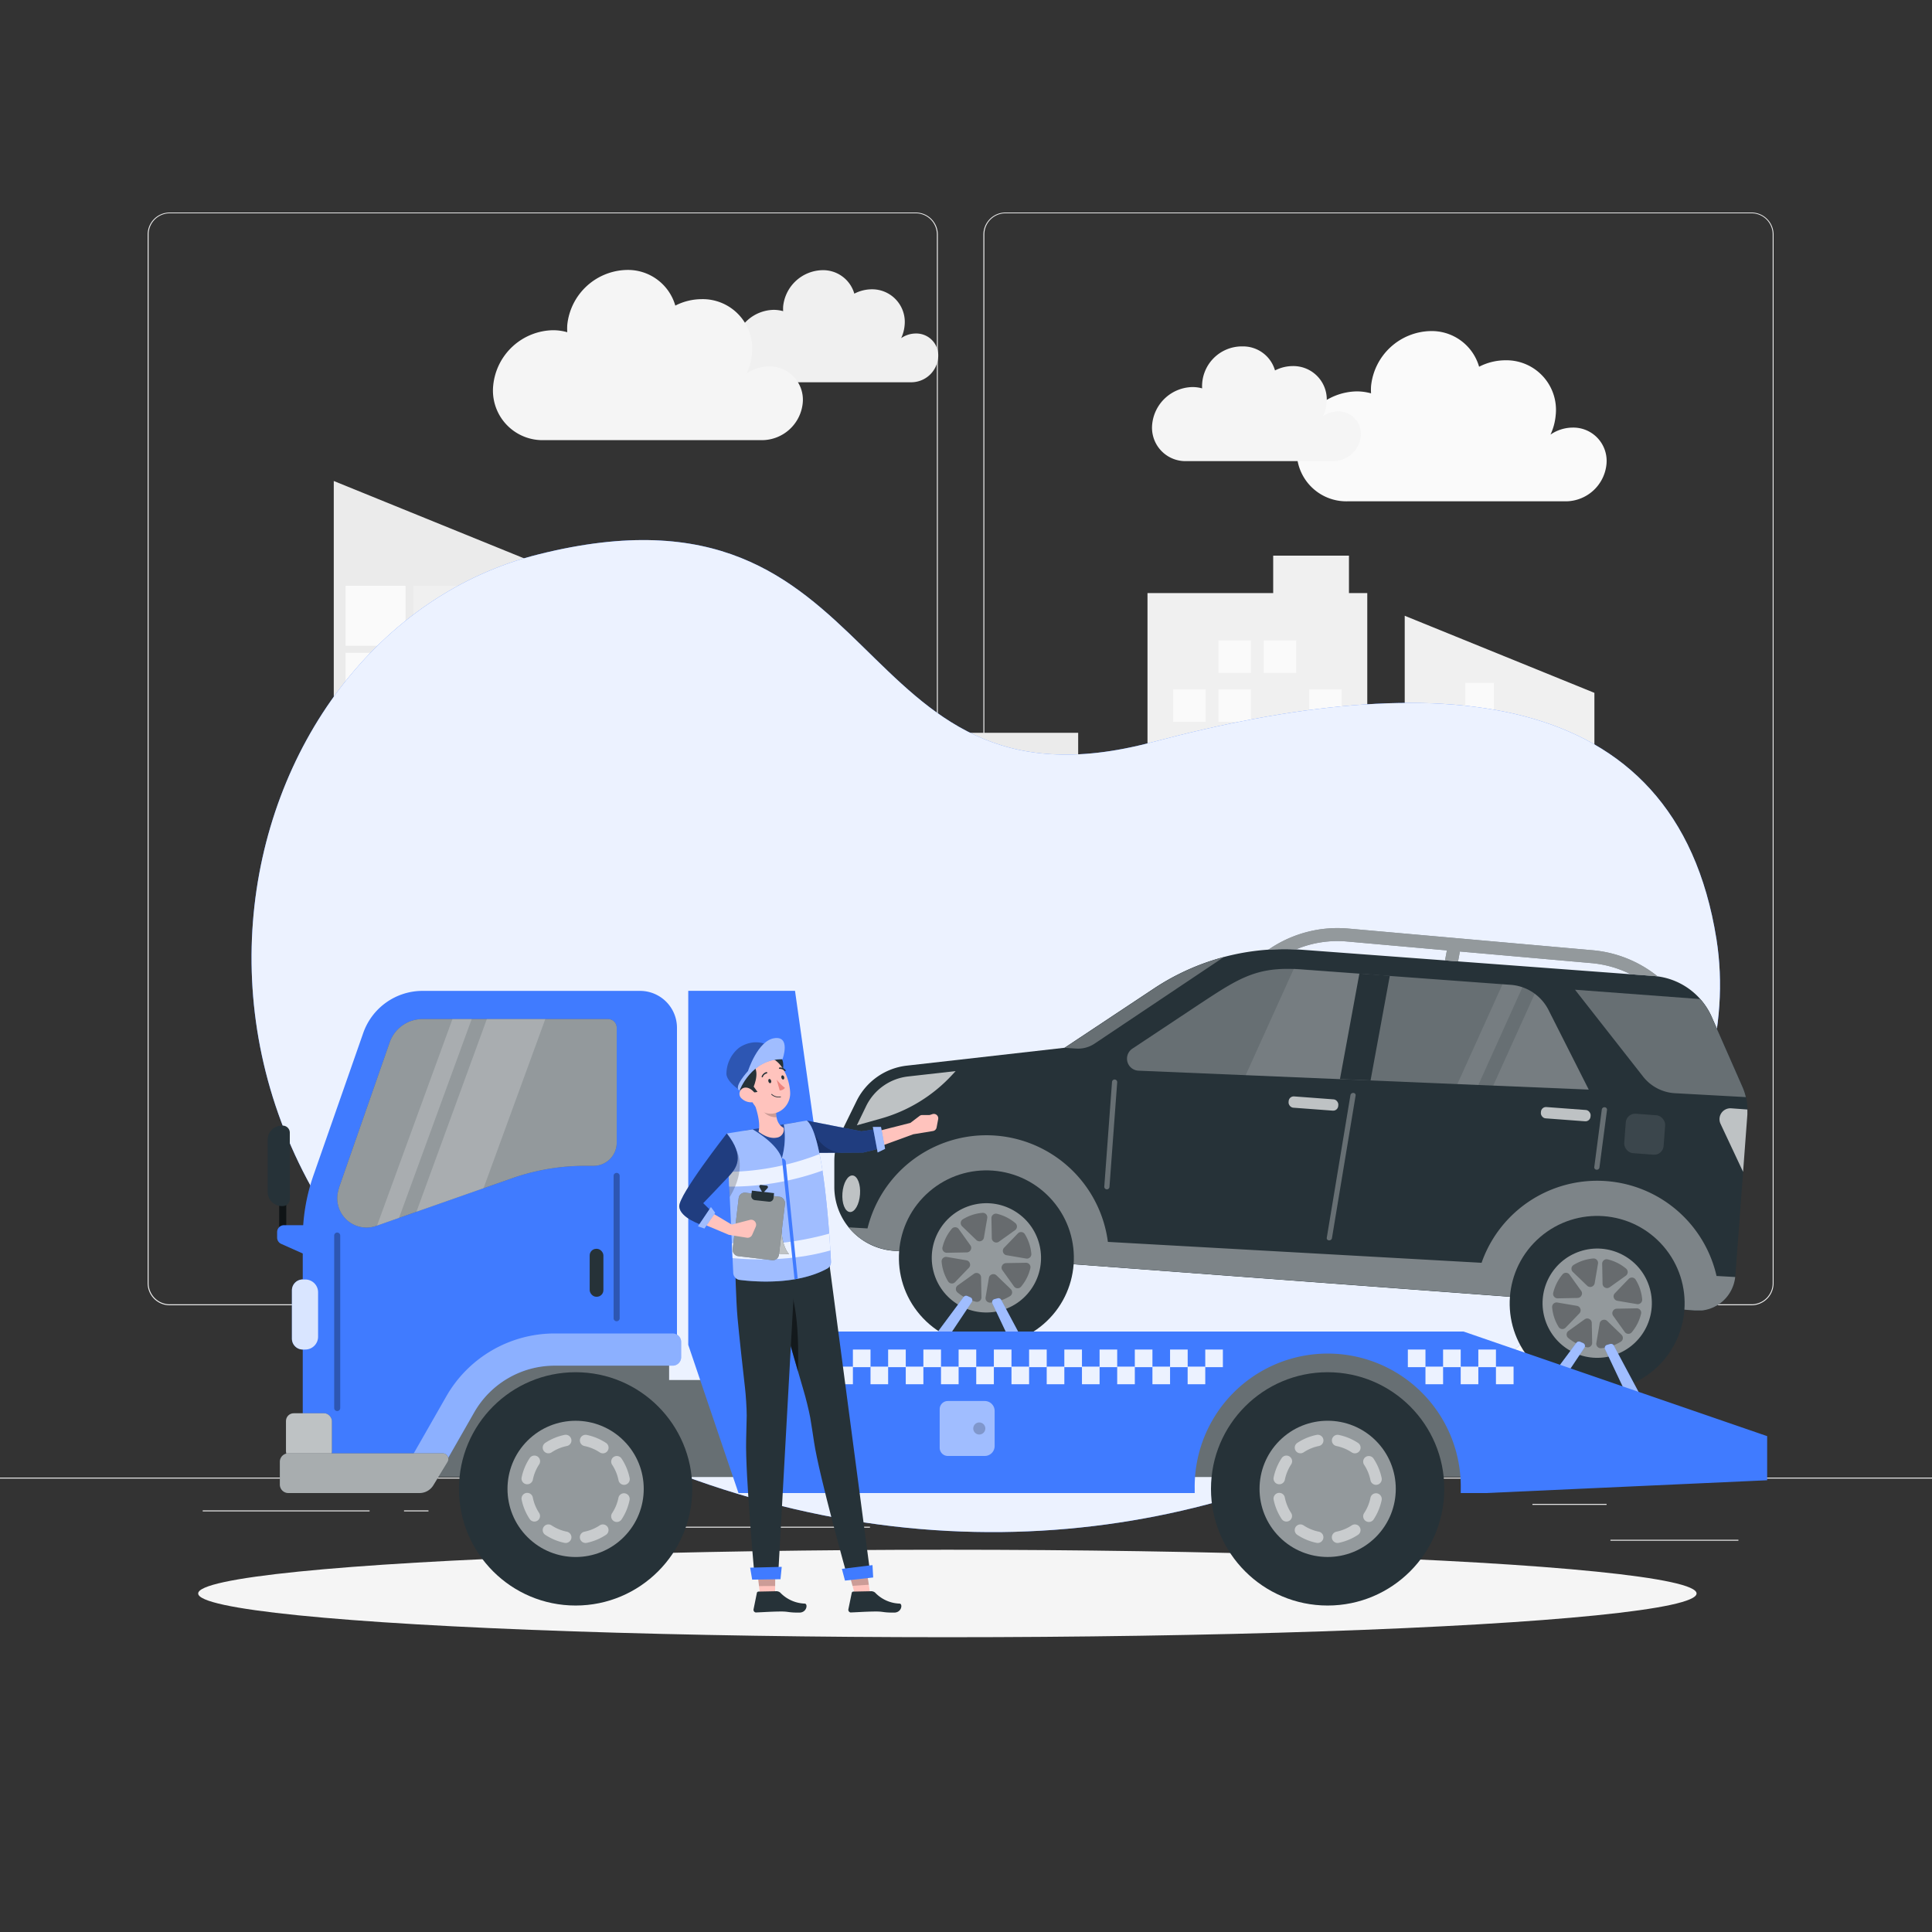 <svg xmlns="http://www.w3.org/2000/svg" viewBox="0 0 500 500"><rect x="0" y="0" width="500" height="500" fill="#333333" stroke="none"/><g id="background-complete"><rect x="416.78" y="398.49" width="33.12" height="0.25" style="fill:#ebebeb"></rect><rect x="322.53" y="401.21" width="8.69" height="0.25" style="fill:#ebebeb"></rect><rect x="396.59" y="389.21" width="19.19" height="0.25" style="fill:#ebebeb"></rect><rect x="52.46" y="390.89" width="43.19" height="0.25" style="fill:#ebebeb"></rect><rect x="104.56" y="390.89" width="6.33" height="0.25" style="fill:#ebebeb"></rect><rect x="131.47" y="395.11" width="93.68" height="0.25" style="fill:#ebebeb"></rect><path d="M237,337.8H43.92a5.71,5.71,0,0,1-5.71-5.71V60.66A5.71,5.71,0,0,1,43.92,55H237a5.71,5.71,0,0,1,5.71,5.71V332.09A5.71,5.71,0,0,1,237,337.8ZM43.92,55.2a5.47,5.47,0,0,0-5.46,5.46V332.09a5.47,5.47,0,0,0,5.46,5.46H237a5.47,5.47,0,0,0,5.46-5.46V60.66A5.47,5.47,0,0,0,237,55.2Z" style="fill:#ebebeb"></path><path d="M453.31,337.8H260.21a5.72,5.72,0,0,1-5.71-5.71V60.66A5.72,5.72,0,0,1,260.21,55h193.1A5.71,5.71,0,0,1,459,60.66V332.09A5.71,5.71,0,0,1,453.31,337.8ZM260.21,55.2a5.47,5.47,0,0,0-5.46,5.46V332.09a5.47,5.47,0,0,0,5.46,5.46h193.1a5.47,5.47,0,0,0,5.46-5.46V60.66a5.47,5.47,0,0,0-5.46-5.46Z" style="fill:#ebebeb"></path><rect y="382.4" width="500" height="0.25" style="fill:#ebebeb"></rect><rect x="169.12" y="189.65" width="47.87" height="192.12" style="fill:#f0f0f0"></rect><rect x="168.36" y="199.96" width="50.18" height="7.07" style="fill:#f5f5f5"></rect><rect x="168.36" y="215.24" width="50.18" height="7.07" style="fill:#f5f5f5"></rect><rect x="168.36" y="230.51" width="50.18" height="7.07" style="fill:#f5f5f5"></rect><rect x="168.36" y="245.78" width="50.18" height="7.07" style="fill:#f5f5f5"></rect><rect x="168.36" y="261.06" width="50.18" height="7.07" style="fill:#f5f5f5"></rect><rect x="168.36" y="276.33" width="50.18" height="7.07" style="fill:#f5f5f5"></rect><rect x="168.36" y="291.61" width="50.18" height="7.07" style="fill:#f5f5f5"></rect><rect x="168.36" y="306.88" width="50.18" height="7.07" style="fill:#f5f5f5"></rect><rect x="168.36" y="322.15" width="50.18" height="7.07" style="fill:#f5f5f5"></rect><rect x="168.36" y="337.43" width="50.18" height="7.07" style="fill:#f5f5f5"></rect><rect x="168.36" y="352.7" width="50.18" height="7.07" style="fill:#f5f5f5"></rect><rect x="168.36" y="367.98" width="50.18" height="7.07" style="fill:#f5f5f5"></rect><polygon points="143.16 381.77 86.38 381.77 86.38 124.48 143.16 147.56 143.16 381.77" style="fill:#ebebeb"></polygon><rect x="89.44" y="151.6" width="15.52" height="15.52" style="fill:#fafafa"></rect><rect x="107.01" y="151.6" width="15.52" height="15.52" style="fill:#f0f0f0"></rect><rect x="124.58" y="151.6" width="15.52" height="15.52" style="fill:#fafafa"></rect><rect x="89.44" y="168.94" width="15.52" height="15.52" style="fill:#fafafa"></rect><rect x="107.01" y="168.94" width="15.52" height="15.52" style="fill:#fafafa"></rect><rect x="124.58" y="168.94" width="15.52" height="15.52" style="fill:#fafafa"></rect><rect x="89.44" y="186.27" width="15.52" height="15.52" style="fill:#fafafa"></rect><rect x="107.01" y="186.27" width="15.52" height="15.52" style="fill:#f0f0f0"></rect><rect x="124.58" y="186.27" width="15.52" height="15.52" style="fill:#fafafa"></rect><rect x="89.44" y="203.6" width="15.52" height="15.52" style="fill:#f0f0f0"></rect><rect x="107.01" y="203.6" width="15.52" height="15.52" style="fill:#fafafa"></rect><rect x="124.58" y="203.6" width="15.52" height="15.52" style="fill:#fafafa"></rect><rect x="89.44" y="220.94" width="15.52" height="15.52" style="fill:#fafafa"></rect><rect x="107.01" y="220.94" width="15.52" height="15.52" style="fill:#fafafa"></rect><rect x="124.58" y="220.94" width="15.52" height="15.52" style="fill:#f0f0f0"></rect><rect x="89.44" y="238.27" width="15.52" height="15.52" style="fill:#fafafa"></rect><rect x="107.01" y="238.27" width="15.52" height="15.52" style="fill:#f0f0f0"></rect><rect x="124.58" y="238.27" width="15.52" height="15.52" style="fill:#fafafa"></rect><rect x="89.44" y="255.6" width="15.52" height="15.52" style="fill:#f0f0f0"></rect><rect x="107.01" y="255.6" width="15.52" height="15.52" style="fill:#f0f0f0"></rect><rect x="124.58" y="255.6" width="15.52" height="15.52" style="fill:#fafafa"></rect><rect x="89.44" y="272.94" width="15.52" height="15.52" style="fill:#fafafa"></rect><rect x="107.01" y="272.94" width="15.52" height="15.52" style="fill:#f0f0f0"></rect><rect x="124.58" y="272.94" width="15.52" height="15.52" style="fill:#fafafa"></rect><rect x="89.44" y="290.27" width="15.52" height="15.52" style="fill:#fafafa"></rect><rect x="107.01" y="290.27" width="15.52" height="15.52" style="fill:#fafafa"></rect><rect x="124.58" y="290.27" width="15.52" height="15.52" style="fill:#fafafa"></rect><rect x="89.44" y="307.6" width="15.52" height="15.52" style="fill:#f0f0f0"></rect><rect x="107.01" y="307.6" width="15.52" height="15.52" style="fill:#fafafa"></rect><rect x="124.58" y="307.6" width="15.52" height="15.52" style="fill:#f0f0f0"></rect><rect x="89.44" y="324.94" width="15.52" height="15.52" style="fill:#fafafa"></rect><rect x="107.01" y="324.94" width="15.52" height="15.52" style="fill:#f0f0f0"></rect><rect x="124.58" y="324.94" width="15.52" height="15.52" style="fill:#fafafa"></rect><rect x="89.44" y="342.27" width="15.52" height="15.52" style="fill:#f0f0f0"></rect><rect x="107.01" y="342.27" width="15.52" height="15.52" style="fill:#fafafa"></rect><rect x="124.58" y="342.27" width="15.52" height="15.52" style="fill:#fafafa"></rect><polygon points="412.63 381.77 363.54 381.77 363.54 159.36 412.63 179.31 412.63 381.77" style="fill:#f0f0f0"></polygon><rect x="379.22" y="176.72" width="7.4" height="7.4" style="fill:#fafafa"></rect><rect x="368.88" y="187.88" width="7.4" height="7.4" style="fill:#fafafa"></rect><rect x="368.88" y="199.04" width="7.4" height="7.4" style="fill:#fafafa"></rect><rect x="379.22" y="199.04" width="7.4" height="7.4" style="fill:#fafafa"></rect><rect x="389.55" y="199.04" width="7.4" height="7.4" style="fill:#fafafa"></rect><rect x="368.88" y="221.35" width="7.4" height="7.4" style="fill:#fafafa"></rect><rect x="389.55" y="221.35" width="7.4" height="7.4" style="fill:#fafafa"></rect><rect x="379.22" y="232.51" width="7.4" height="7.4" style="fill:#fafafa"></rect><rect x="368.88" y="243.67" width="7.4" height="7.4" style="fill:#fafafa"></rect><rect x="389.55" y="243.67" width="7.4" height="7.4" style="fill:#fafafa"></rect><rect x="399.89" y="243.67" width="7.4" height="7.4" style="fill:#fafafa"></rect><rect x="379.22" y="254.83" width="7.4" height="7.4" style="fill:#fafafa"></rect><rect x="368.88" y="265.99" width="7.4" height="7.4" style="fill:#fafafa"></rect><rect x="379.22" y="265.99" width="7.4" height="7.4" style="fill:#fafafa"></rect><rect x="399.89" y="265.99" width="7.4" height="7.4" style="fill:#fafafa"></rect><rect x="368.88" y="276.93" width="7.4" height="7.4" transform="translate(4.06 -5.31) rotate(0.82)" style="fill:#fafafa"></rect><rect x="389.55" y="277.23" width="7.4" height="7.4" transform="translate(4.06 -5.6) rotate(0.82)" style="fill:#fafafa"></rect><rect x="399.88" y="277.38" width="7.4" height="7.4" transform="translate(4.07 -5.76) rotate(0.82)" style="fill:#fafafa"></rect><rect x="379.22" y="288.31" width="7.4" height="7.4" style="fill:#fafafa"></rect><rect x="399.89" y="298.46" width="7.4" height="7.4" transform="translate(807.17 604.31) rotate(180)" style="fill:#fafafa"></rect><rect x="379.22" y="298.46" width="7.4" height="7.4" transform="translate(765.83 604.31) rotate(180)" style="fill:#fafafa"></rect><rect x="368.88" y="298.46" width="7.4" height="7.4" transform="translate(745.16 604.31) rotate(180)" style="fill:#fafafa"></rect><rect x="389.55" y="309.62" width="7.4" height="7.4" transform="translate(786.5 626.63) rotate(180)" style="fill:#fafafa"></rect><rect x="399.89" y="320.78" width="7.4" height="7.4" transform="translate(807.17 648.95) rotate(180)" style="fill:#fafafa"></rect><rect x="389.55" y="320.78" width="7.4" height="7.4" transform="translate(786.5 648.95) rotate(180)" style="fill:#fafafa"></rect><rect x="368.88" y="320.78" width="7.4" height="7.4" transform="translate(745.16 648.95) rotate(180)" style="fill:#fafafa"></rect><rect x="399.88" y="331.71" width="7.4" height="7.4" transform="translate(811.93 665) rotate(179.18)" style="fill:#fafafa"></rect><rect x="379.22" y="332.01" width="7.4" height="7.4" transform="translate(770.61 665.89) rotate(179.18)" style="fill:#fafafa"></rect><rect x="368.88" y="332.16" width="7.4" height="7.4" transform="translate(749.94 666.34) rotate(179.18)" style="fill:#fafafa"></rect><rect x="389.55" y="343.09" width="7.4" height="7.4" transform="translate(786.5 693.59) rotate(180)" style="fill:#fafafa"></rect><polygon points="349.11 153.49 349.11 143.8 329.5 143.8 329.5 153.49 296.97 153.49 296.97 381.77 353.85 381.77 353.85 153.49 349.11 153.49" style="fill:#f0f0f0"></polygon><rect x="315.34" y="165.75" width="8.4" height="8.4" style="fill:#fafafa"></rect><rect x="327.07" y="165.75" width="8.4" height="8.4" style="fill:#fafafa"></rect><rect x="303.61" y="178.42" width="8.4" height="8.4" style="fill:#fafafa"></rect><rect x="315.34" y="178.42" width="8.4" height="8.4" style="fill:#fafafa"></rect><rect x="338.81" y="178.42" width="8.4" height="8.4" style="fill:#fafafa"></rect><rect x="303.61" y="191.09" width="8.4" height="8.4" style="fill:#fafafa"></rect><rect x="327.07" y="191.09" width="8.4" height="8.4" style="fill:#fafafa"></rect><rect x="338.81" y="191.09" width="8.4" height="8.4" style="fill:#fafafa"></rect><rect x="303.61" y="216.43" width="8.4" height="8.4" style="fill:#fafafa"></rect><rect x="327.07" y="216.43" width="8.4" height="8.4" style="fill:#fafafa"></rect><rect x="303.61" y="229.1" width="8.4" height="8.4" style="fill:#fafafa"></rect><rect x="315.34" y="229.1" width="8.4" height="8.4" style="fill:#fafafa"></rect><rect x="338.81" y="229.1" width="8.4" height="8.4" style="fill:#fafafa"></rect><rect x="303.61" y="292.36" width="8.4" height="8.4" style="fill:#fafafa"></rect><rect x="315.34" y="292.36" width="8.4" height="8.4" style="fill:#fafafa"></rect><rect x="338.81" y="292.36" width="8.4" height="8.4" style="fill:#fafafa"></rect><rect x="303.61" y="305.02" width="8.4" height="8.4" style="fill:#fafafa"></rect><rect x="327.07" y="305.02" width="8.4" height="8.4" style="fill:#fafafa"></rect><rect x="338.81" y="305.02" width="8.4" height="8.4" style="fill:#fafafa"></rect><rect x="303.61" y="330.36" width="8.4" height="8.4" style="fill:#fafafa"></rect><rect x="327.07" y="330.36" width="8.4" height="8.4" style="fill:#fafafa"></rect><rect x="303.61" y="343.03" width="8.4" height="8.4" style="fill:#fafafa"></rect><rect x="315.34" y="343.03" width="8.4" height="8.4" style="fill:#fafafa"></rect><rect x="338.81" y="343.03" width="8.4" height="8.4" style="fill:#fafafa"></rect><rect x="338.81" y="241.76" width="8.4" height="8.4" style="fill:#fafafa"></rect><rect x="303.61" y="254.43" width="8.4" height="8.4" style="fill:#fafafa"></rect><rect x="315.34" y="254.43" width="8.4" height="8.4" style="fill:#fafafa"></rect><rect x="327.07" y="267.19" width="8.4" height="8.4" transform="translate(3.92 -4.72) rotate(0.82)" style="fill:#fafafa"></rect><rect x="338.8" y="267.36" width="8.4" height="8.4" transform="translate(3.92 -4.88) rotate(0.82)" style="fill:#fafafa"></rect><rect x="303.61" y="279.77" width="8.4" height="8.4" style="fill:#fafafa"></rect><rect x="231.16" y="189.65" width="47.87" height="192.12" style="fill:#ebebeb"></rect><rect x="230.39" y="199.96" width="50.18" height="7.07" style="fill:#f5f5f5"></rect><rect x="230.39" y="215.24" width="50.18" height="7.07" style="fill:#f5f5f5"></rect><rect x="230.39" y="230.51" width="50.18" height="7.07" style="fill:#f5f5f5"></rect><rect x="230.39" y="245.78" width="50.18" height="7.07" style="fill:#f5f5f5"></rect><rect x="230.39" y="261.06" width="50.18" height="7.07" style="fill:#f5f5f5"></rect><rect x="230.39" y="276.33" width="50.18" height="7.07" style="fill:#f5f5f5"></rect><rect x="230.39" y="291.61" width="50.18" height="7.07" style="fill:#f5f5f5"></rect><rect x="230.39" y="306.88" width="50.18" height="7.07" style="fill:#f5f5f5"></rect><rect x="230.39" y="322.15" width="50.18" height="7.07" style="fill:#f5f5f5"></rect><rect x="230.39" y="337.43" width="50.18" height="7.07" style="fill:#f5f5f5"></rect><rect x="230.39" y="352.7" width="50.18" height="7.07" style="fill:#f5f5f5"></rect><rect x="230.39" y="367.98" width="50.18" height="7.07" style="fill:#f5f5f5"></rect><path d="M237,86.31a6.73,6.73,0,0,0-3.78,1.2,9.85,9.85,0,0,0,.89-3.28,8.45,8.45,0,0,0-8.55-9.36A9.86,9.86,0,0,0,221.1,76a8.4,8.4,0,0,0-8.23-6.08,10.44,10.44,0,0,0-10.19,9.37,10.28,10.28,0,0,0,0,1.24,9.2,9.2,0,0,0-2.43-.34,10.43,10.43,0,0,0-10.19,9.37,8.45,8.45,0,0,0,8.55,9.37h37.33a7,7,0,0,0,6.84-6.29A5.68,5.68,0,0,0,237,86.31Z" style="fill:#f0f0f0"></path><path d="M199,94.83a10.25,10.25,0,0,0-5.74,1.81,15,15,0,0,0,1.34-5,12.82,12.82,0,0,0-13-14.22,15.08,15.08,0,0,0-6.83,1.67,12.75,12.75,0,0,0-12.49-9.23,15.84,15.84,0,0,0-15.47,14.22,15.15,15.15,0,0,0,0,1.9,13.43,13.43,0,0,0-3.69-.52,15.85,15.85,0,0,0-15.47,14.23,12.83,12.83,0,0,0,13,14.22h56.7a10.65,10.65,0,0,0,10.39-9.55A8.62,8.62,0,0,0,199,94.83Z" style="fill:#f5f5f5"></path><path d="M407,110.66a10.25,10.25,0,0,0-5.73,1.81,15,15,0,0,0,1.34-5,12.83,12.83,0,0,0-13-14.23,15,15,0,0,0-6.82,1.67,12.75,12.75,0,0,0-12.5-9.23,15.83,15.83,0,0,0-15.46,14.23,13.3,13.3,0,0,0,0,1.89,13.87,13.87,0,0,0-3.69-.51,15.84,15.84,0,0,0-15.47,14.22,12.83,12.83,0,0,0,13,14.23h56.69a10.64,10.64,0,0,0,10.39-9.56A8.62,8.62,0,0,0,407,110.66Z" style="fill:#fafafa"></path><path d="M346.28,106.46a7,7,0,0,0-3.87,1.22,9.8,9.8,0,0,0,.91-3.35,8.65,8.65,0,0,0-8.75-9.59,10.09,10.09,0,0,0-4.6,1.13,8.59,8.59,0,0,0-8.42-6.22,10.31,10.31,0,0,0-10.44,10.86,9.24,9.24,0,0,0-2.49-.34,10.68,10.68,0,0,0-10.43,9.58,8.65,8.65,0,0,0,8.75,9.59h38.22a7.17,7.17,0,0,0,7-6.44A5.81,5.81,0,0,0,346.28,106.46Z" style="fill:#f5f5f5"></path></g><g id="background-simple"><path d="M444.21,243c-10.61-66.57-73.53-70.2-146-50.93-80.53,21.39-66.83-71.6-158.78-48.62-83.75,20.93-114.52,158.66,3,222.72C302.63,453.53,458.63,333.4,444.21,243Z" style="fill:#407BFF"></path><path d="M444.21,243c-10.61-66.57-73.53-70.2-146-50.93-80.53,21.39-66.83-71.6-158.78-48.62-83.75,20.93-114.52,158.66,3,222.72C302.63,453.53,458.63,333.4,444.21,243Z" style="fill:#fff;opacity:0.9"></path></g><g id="Shadow"><ellipse id="path" cx="245.18" cy="412.39" rx="193.89" ry="11.32" style="fill:#f5f5f5"></ellipse></g><g id="Car"><path d="M231.25,323.71l207.38,15.47a9.78,9.78,0,0,0,10.48-9l3.11-41.76a14.66,14.66,0,0,0-1.19-7l-8-18.18A17.9,17.9,0,0,0,428,252.58l-91-6.78a61.12,61.12,0,0,0-38.35,10l-23.15,15.36-40.84,4.63a16.56,16.56,0,0,0-13,9.19l-4.06,8.28a16.58,16.58,0,0,0-1.68,7.25l0,6.61A16.58,16.58,0,0,0,231.25,323.71Z" style="fill:#263238"></path><path d="M449.07,330.49l-4.83-.27a31.69,31.69,0,0,0-60.81-3.41l-96.71-5.41a31.7,31.7,0,0,0-62.21-3.49l-4.87-.27a16.9,16.9,0,0,0,4.23,3.67v0c.16.1.33.17.5.26s.49.28.75.4.54.26.81.38.61.25.92.36.5.19.76.27.76.21,1.14.3c.22,0,.43.11.64.15.61.11,1.24.2,1.87.25l55.65,4.15,94.83,7.07,56.9,4.25c.31,0,.62,0,.93,0l.31,0,.61,0,.36-.05.53-.1c.13,0,.25-.06.37-.09l.5-.13.36-.12.48-.19.34-.14.48-.25.3-.15.51-.32.22-.15.11-.07h0A9.81,9.81,0,0,0,449.07,330.49Z" style="fill:#263238"></path><path d="M449.07,330.49l-4.83-.27a31.69,31.69,0,0,0-60.81-3.41l-96.71-5.41a31.7,31.7,0,0,0-62.21-3.49l-4.87-.27a16.9,16.9,0,0,0,4.23,3.67v0c.16.1.33.17.5.26s.49.28.75.4.54.26.81.38.61.25.92.36.5.19.76.27.76.21,1.14.3c.22,0,.43.11.64.15.61.11,1.24.2,1.87.25l55.65,4.15,94.83,7.07,56.9,4.25c.31,0,.62,0,.93,0l.31,0,.61,0,.36-.05.53-.1c.13,0,.25-.06.37-.09l.5-.13.36-.12.48-.19.34-.14.48-.25.3-.15.51-.32.22-.15.11-.07h0A9.81,9.81,0,0,0,449.07,330.49Z" style="fill:#fff;opacity:0.4"></path><path d="M246.46,278.13l.86-.93L235,278.59a13.8,13.8,0,0,0-10.83,7.64l-2.42,5,6.17-1.73A39.72,39.72,0,0,0,246.46,278.13Z" style="fill:#fff;opacity:0.7"></path><path d="M222.57,309.11c-.19,2.62-1.37,4.66-2.63,4.56s-2.12-2.28-1.92-4.9,1.37-4.65,2.63-4.56S222.77,306.5,222.57,309.11Z" style="fill:#fff;opacity:0.7"></path><rect x="420.55" y="288.39" width="10.22" height="10.23" rx="2.42" transform="translate(23.02 -30.85) rotate(4.27)" style="fill:#fff;opacity:0.1"></rect><path d="M400.75,261.38a11.93,11.93,0,0,0-9.74-6.5l-54.36-4c-11.37-.85-16,2.25-26.25,9l-17.34,11.51a3.11,3.11,0,0,0,1.59,5.7L411.16,282Z" style="fill:#263238"></path><path d="M400.75,261.38a11.93,11.93,0,0,0-9.74-6.5l-54.36-4c-11.37-.85-16,2.25-26.25,9l-17.34,11.51a3.11,3.11,0,0,0,1.59,5.7L411.16,282Z" style="fill:#fff;opacity:0.3"></path><path d="M451,281.42l-8-18.18a17.94,17.94,0,0,0-3-4.69l-.12,0-32.27-2.41,17.62,22.48a11.29,11.29,0,0,0,8.41,4.31l18.18,1A15.35,15.35,0,0,0,451,281.42Z" style="fill:#263238"></path><path d="M451,281.42l-8-18.18a17.94,17.94,0,0,0-3-4.69l-.12,0-32.27-2.41,17.62,22.48a11.29,11.29,0,0,0,8.41,4.31l18.18,1A15.35,15.35,0,0,0,451,281.42Z" style="fill:#fff;opacity:0.3"></path><path d="M283.29,270.08l33.43-22.38a61.28,61.28,0,0,0-18,8.12l-23.15,15.36,3,.19A7.61,7.61,0,0,0,283.29,270.08Z" style="fill:#263238"></path><path d="M283.29,270.08l33.43-22.38a61.28,61.28,0,0,0-18,8.12l-23.15,15.36,3,.19A7.61,7.61,0,0,0,283.29,270.08Z" style="fill:#fff;opacity:0.3"></path><rect x="333.49" y="284.11" width="12.89" height="2.93" rx="1.31" transform="translate(22.19 -24.5) rotate(4.27)" style="fill:#fff;opacity:0.7"></rect><rect x="398.79" y="286.86" width="12.89" height="2.93" rx="1.31" transform="translate(22.57 -29.35) rotate(4.27)" style="fill:#fff;opacity:0.7"></rect><path d="M445.27,290.84l5.84,12.44,1.11-14.88c0-.42,0-.84,0-1.26l-4.21-.31A2.82,2.82,0,0,0,445.27,290.84Z" style="fill:#fff;opacity:0.7"></path><path d="M335.38,245.71a27.78,27.78,0,0,1,13.23-2.05l25.84,2.3-.48,2.59,3.38.25.47-2.55,34,3A28.13,28.13,0,0,1,422,252.13l6,.45,1,.11a31.22,31.22,0,0,0-16.84-6.77l-63.24-5.61a31.45,31.45,0,0,0-20.28,5.21l-.41.27A59.11,59.11,0,0,1,335.38,245.71Z" style="fill:#263238"></path><path d="M335.38,245.71a27.78,27.78,0,0,1,13.23-2.05l25.84,2.3-.48,2.59,3.38.25.47-2.55,34,3A28.13,28.13,0,0,1,422,252.13l6,.45,1,.11a31.22,31.22,0,0,0-16.84-6.77l-63.24-5.61a31.45,31.45,0,0,0-20.28,5.21l-.41.27A59.11,59.11,0,0,1,335.38,245.71Z" style="fill:#fff;opacity:0.5"></path><g style="opacity:0.3"><path d="M287.79,280q-1,13.55-2,27.08a.67.67,0,0,0,1.34.1q1-13.54,2-27.08a.67.67,0,0,0-1.34-.1Z" style="fill:#fff"></path></g><g style="opacity:0.3"><path d="M349.49,283.43l-6.12,36.89c-.15.85,1.2.95,1.34.1l6.12-36.89c.14-.85-1.2-.95-1.34-.1Z" style="fill:#fff"></path></g><g style="opacity:0.3"><path d="M414.54,287.16q-1,7.43-1.94,14.86c-.11.86,1.23,1,1.34.1l1.95-14.86c.11-.86-1.23-1-1.35-.1Z" style="fill:#fff"></path></g><path d="M382.6,280.77,394,255.51a11.69,11.69,0,0,0-3-.63l-2.15-.16-11.68,25.83Z" style="fill:#fff;opacity:0.1"></path><g style="opacity:0.1"><path d="M348.3,279.34l6.16-13.63,1-13.48-18.82-1.4c-.62-.05-1.22-.08-1.81-.1l-12.45,27.52Z" style="fill:#fff"></path><path d="M400.75,261.38a12,12,0,0,0-3.57-4.18l-10.73,23.73,24.71,1Z" style="fill:#fff"></path></g><polygon points="346.78 279.27 354.7 279.6 359.68 252.54 351.81 251.96 346.78 279.27" style="fill:#263238"></polygon><circle cx="255.28" cy="325.5" r="22.64" transform="translate(-150.56 245.44) rotate(-40.73)" style="fill:#263238"></circle><circle cx="255.28" cy="325.5" r="14.14" transform="translate(-156.66 363.28) rotate(-57.13)" style="fill:#fff;opacity:0.5"></circle><g style="opacity:0.3"><path d="M257.32,321.44h0a1.18,1.18,0,0,0,1.19-.08l4.19-3a1.15,1.15,0,0,0,.09-1.81,11.57,11.57,0,0,0-4.8-2.43,1.16,1.16,0,0,0-1.41,1.16l.1,5.13A1.14,1.14,0,0,0,257.32,321.44Z"></path><path d="M253.86,321.19h0a1.16,1.16,0,0,0,.78-.9l.86-5.06a1.16,1.16,0,0,0-1.22-1.35,11.58,11.58,0,0,0-5.12,1.68,1.16,1.16,0,0,0-.17,1.81l3.7,3.56A1.15,1.15,0,0,0,253.86,321.19Z"></path><path d="M251.22,323.47v0a1.12,1.12,0,0,0-.08-1.18l-3-4.19a1.15,1.15,0,0,0-1.81-.1,11.59,11.59,0,0,0-2.42,4.81,1.15,1.15,0,0,0,1.15,1.41l5.13-.1A1.14,1.14,0,0,0,251.22,323.47Z"></path><path d="M263.42,319.21l-3.57,3.71a1.14,1.14,0,0,0-.25,1.16h0a1.15,1.15,0,0,0,.9.77l5.06.86a1.15,1.15,0,0,0,1.35-1.22,11.6,11.6,0,0,0-1.69-5.11A1.15,1.15,0,0,0,263.42,319.21Z"></path><path d="M256.71,329.81h0a1.13,1.13,0,0,0-.78.89l-.86,5.07a1.16,1.16,0,0,0,1.22,1.35,11.72,11.72,0,0,0,5.12-1.69,1.16,1.16,0,0,0,.17-1.81l-3.7-3.56A1.15,1.15,0,0,0,256.71,329.81Z"></path><path d="M251,326.93v0a1.16,1.16,0,0,0-.9-.77l-5.06-.86a1.15,1.15,0,0,0-1.35,1.22,11.64,11.64,0,0,0,1.69,5.12,1.15,1.15,0,0,0,1.8.17l3.56-3.7A1.13,1.13,0,0,0,251,326.93Z"></path><path d="M259.34,327.54h0a1.14,1.14,0,0,0,.08,1.19l3,4.19a1.15,1.15,0,0,0,1.81.09,11.49,11.49,0,0,0,2.43-4.81,1.15,1.15,0,0,0-1.15-1.4l-5.14.09A1.17,1.17,0,0,0,259.34,327.54Z"></path><path d="M253.25,329.56h0a1.16,1.16,0,0,0-1.19.09l-4.19,3a1.15,1.15,0,0,0-.1,1.81,11.67,11.67,0,0,0,4.81,2.43A1.16,1.16,0,0,0,254,335.7l-.1-5.14A1.15,1.15,0,0,0,253.25,329.56Z"></path></g><circle cx="413.35" cy="337.29" r="22.64" transform="translate(-119.97 351.43) rotate(-40.73)" style="fill:#263238"></circle><circle cx="413.35" cy="337.29" r="14.14" transform="translate(-85.92 149.26) rotate(-18.58)" style="fill:#fff;opacity:0.5"></circle><g style="opacity:0.3"><path d="M415.38,333.23h0a1.16,1.16,0,0,0,1.19-.08l4.19-3a1.15,1.15,0,0,0,.1-1.81,11.65,11.65,0,0,0-4.81-2.42,1.15,1.15,0,0,0-1.41,1.15l.1,5.13A1.14,1.14,0,0,0,415.38,333.23Z"></path><path d="M411.92,333h0a1.16,1.16,0,0,0,.78-.9l.86-5.06a1.16,1.16,0,0,0-1.22-1.35,11.59,11.59,0,0,0-5.12,1.69,1.15,1.15,0,0,0-.17,1.8l3.7,3.56A1.13,1.13,0,0,0,411.92,333Z"></path><path d="M409.29,335.26v0a1.12,1.12,0,0,0-.08-1.18l-3-4.19a1.15,1.15,0,0,0-1.81-.1,11.55,11.55,0,0,0-2.43,4.81,1.16,1.16,0,0,0,1.15,1.41l5.14-.1A1.16,1.16,0,0,0,409.29,335.26Z"></path><path d="M421.48,331l-3.56,3.7a1.13,1.13,0,0,0-.26,1.16h0a1.16,1.16,0,0,0,.9.78l5.06.86A1.16,1.16,0,0,0,425,336.3a11.59,11.59,0,0,0-1.69-5.12A1.15,1.15,0,0,0,421.48,331Z"></path><path d="M414.77,341.61h0a1.14,1.14,0,0,0-.78.9l-.86,5.06a1.16,1.16,0,0,0,1.22,1.35,11.59,11.59,0,0,0,5.12-1.69,1.15,1.15,0,0,0,.17-1.8l-3.7-3.57A1.15,1.15,0,0,0,414.77,341.61Z"></path><path d="M409,338.72v0a1.15,1.15,0,0,0-.9-.77l-5.06-.86a1.16,1.16,0,0,0-1.35,1.22,11.59,11.59,0,0,0,1.69,5.12,1.15,1.15,0,0,0,1.8.17l3.57-3.7A1.15,1.15,0,0,0,409,338.72Z"></path><path d="M417.4,339.33h0a1.14,1.14,0,0,0,.08,1.19l3,4.19a1.15,1.15,0,0,0,1.81.09,11.53,11.53,0,0,0,2.42-4.81,1.14,1.14,0,0,0-1.15-1.4l-5.13.1A1.15,1.15,0,0,0,417.4,339.33Z"></path><path d="M411.31,341.35h0a1.14,1.14,0,0,0-1.19.08l-4.19,3a1.15,1.15,0,0,0-.1,1.81,11.67,11.67,0,0,0,4.81,2.43,1.16,1.16,0,0,0,1.41-1.15l-.1-5.14A1.15,1.15,0,0,0,411.31,341.35Z"></path></g><path d="M250.36,335.41l.8.36a.8.8,0,0,1,.34,1.17l-7.79,11.67-2.84-1.48,8.52-11.47A.81.81,0,0,1,250.36,335.41Z" style="fill:#407BFF"></path><path d="M258.19,336l-.85.23a.8.8,0,0,0-.5,1.11l6,12.69,3-1-6.72-12.6A.79.79,0,0,0,258.19,336Z" style="fill:#407BFF"></path><g style="opacity:0.5"><path d="M250.36,335.41l.8.36a.8.8,0,0,1,.34,1.17l-7.79,11.67-2.84-1.48,8.52-11.47A.81.81,0,0,1,250.36,335.41Z" style="fill:#fff"></path><path d="M258.19,336l-.85.23a.8.8,0,0,0-.5,1.11l6,12.69,3-1-6.72-12.6A.79.79,0,0,0,258.19,336Z" style="fill:#fff"></path></g><path d="M408.91,347.24l.81.36a.8.8,0,0,1,.33,1.17l-7.79,11.66L399.42,359,408,347.49A.79.79,0,0,1,408.91,347.24Z" style="fill:#407BFF"></path><path d="M416.74,347.82l-.84.24a.8.8,0,0,0-.51,1.11l6,12.69,3-1-6.73-12.6A.81.81,0,0,0,416.74,347.82Z" style="fill:#407BFF"></path><g style="opacity:0.5"><path d="M408.91,347.24l.81.36a.8.8,0,0,1,.33,1.17l-7.79,11.66L399.42,359,408,347.49A.79.79,0,0,1,408.91,347.24Z" style="fill:#fff"></path><path d="M416.74,347.82l-.84.24a.8.8,0,0,0-.51,1.11l6,12.69,3-1-6.73-12.6A.81.81,0,0,0,416.74,347.82Z" style="fill:#fff"></path></g></g><g id="Towing"><rect x="283.75" y="348.09" width="98.22" height="34.15" style="fill:#263238"></rect><rect x="283.75" y="348.09" width="98.22" height="34.15" style="fill:#fff;opacity:0.3"></rect><polygon points="173.15 357.16 173.15 340.2 108.1 340.2 108.1 382.24 197.38 382.24 197.38 357.16 173.15 357.16" style="fill:#263238"></polygon><polygon points="173.15 357.16 173.15 340.2 108.1 340.2 108.1 382.24 197.38 382.24 197.38 357.16 173.15 357.16" style="fill:#fff;opacity:0.3"></polygon><circle cx="343.59" cy="385.32" r="30.19" style="fill:#263238"></circle><circle cx="343.59" cy="385.32" r="17.63" transform="translate(-171.82 355.81) rotate(-45)" style="fill:#fff;opacity:0.5"></circle><g style="opacity:0.5"><path d="M332.51,383a11.39,11.39,0,0,1,1.63-4,1.46,1.46,0,0,0-.08-1.76h0a1.47,1.47,0,0,0-2.36.12,14.24,14.24,0,0,0-2.08,5,1.48,1.48,0,0,0,1.59,1.76h0A1.47,1.47,0,0,0,332.51,383Z" style="fill:#fff"></path><path d="M337.37,375.87a11.14,11.14,0,0,1,3.95-1.64,1.47,1.47,0,0,0,1.18-1.3h0a1.47,1.47,0,0,0-1.76-1.58,14.14,14.14,0,0,0-5,2.07,1.47,1.47,0,0,0-.12,2.36h0A1.49,1.49,0,0,0,337.37,375.87Z" style="fill:#fff"></path><path d="M353.13,377.33h0a1.47,1.47,0,0,0-.09,1.76,11.22,11.22,0,0,1,1.64,4,1.47,1.47,0,0,0,1.3,1.18h0a1.48,1.48,0,0,0,1.59-1.76,14.42,14.42,0,0,0-2.08-5A1.47,1.47,0,0,0,353.13,377.33Z" style="fill:#fff"></path><path d="M345.87,374.23a11.22,11.22,0,0,1,3.95,1.64,1.49,1.49,0,0,0,1.76-.08h0a1.47,1.47,0,0,0-.12-2.36,14.22,14.22,0,0,0-5-2.07,1.47,1.47,0,0,0-1.76,1.58h0A1.47,1.47,0,0,0,345.87,374.23Z" style="fill:#fff"></path><path d="M341.32,396.4a11.13,11.13,0,0,1-3.95-1.63,1.47,1.47,0,0,0-1.76.08h0a1.47,1.47,0,0,0,.12,2.36,14.16,14.16,0,0,0,5,2.08,1.48,1.48,0,0,0,1.76-1.59h0A1.48,1.48,0,0,0,341.32,396.4Z" style="fill:#fff"></path><path d="M354.68,387.59a11.14,11.14,0,0,1-1.64,4,1.47,1.47,0,0,0,.09,1.76h0a1.47,1.47,0,0,0,2.36-.12,14.38,14.38,0,0,0,2.08-5,1.49,1.49,0,0,0-1.59-1.77h0A1.47,1.47,0,0,0,354.68,387.59Z" style="fill:#fff"></path><path d="M334.14,391.54a11.31,11.31,0,0,1-1.63-4,1.47,1.47,0,0,0-1.3-1.18h0a1.48,1.48,0,0,0-1.59,1.76,14.16,14.16,0,0,0,2.08,5,1.47,1.47,0,0,0,2.36.12h0A1.46,1.46,0,0,0,334.14,391.54Z" style="fill:#fff"></path><path d="M349.82,394.77a11.2,11.2,0,0,1-3.95,1.63,1.48,1.48,0,0,0-1.18,1.3h0a1.48,1.48,0,0,0,1.76,1.59,14.24,14.24,0,0,0,5-2.08,1.47,1.47,0,0,0,.12-2.36h0A1.47,1.47,0,0,0,349.82,394.77Z" style="fill:#fff"></path></g><path d="M378.76,344.6H212V300.68l-6.25-44.25H178.12v91.62l13,38.35H309.19c0-.36,0-.72,0-1.08a34.43,34.43,0,1,1,68.85,0c0,.36,0,.72,0,1.08h6.52l72.78-3.31V371.67Z" style="fill:#407BFF"></path><g style="opacity:0.9"><rect x="211.61" y="349.26" width="4.56" height="4.56" style="fill:#fff"></rect><rect x="216.17" y="353.68" width="4.56" height="4.56" style="fill:#fff"></rect><rect x="220.73" y="349.26" width="4.56" height="4.56" style="fill:#fff"></rect><rect x="225.29" y="353.68" width="4.56" height="4.56" style="fill:#fff"></rect><rect x="229.85" y="349.26" width="4.56" height="4.56" style="fill:#fff"></rect><rect x="234.41" y="353.68" width="4.56" height="4.56" style="fill:#fff"></rect><rect x="238.97" y="349.26" width="4.56" height="4.56" style="fill:#fff"></rect><rect x="243.53" y="353.68" width="4.56" height="4.56" style="fill:#fff"></rect><rect x="248.09" y="349.26" width="4.56" height="4.56" style="fill:#fff"></rect><rect x="252.65" y="353.68" width="4.56" height="4.56" style="fill:#fff"></rect><rect x="257.21" y="349.26" width="4.56" height="4.56" style="fill:#fff"></rect><rect x="261.77" y="353.68" width="4.56" height="4.56" style="fill:#fff"></rect><rect x="266.33" y="349.26" width="4.56" height="4.56" style="fill:#fff"></rect><rect x="270.89" y="353.68" width="4.56" height="4.56" style="fill:#fff"></rect><rect x="275.45" y="349.26" width="4.56" height="4.56" style="fill:#fff"></rect><rect x="280.01" y="353.68" width="4.56" height="4.56" style="fill:#fff"></rect><rect x="284.57" y="349.26" width="4.56" height="4.56" style="fill:#fff"></rect><rect x="289.13" y="353.68" width="4.56" height="4.56" style="fill:#fff"></rect><rect x="293.69" y="349.26" width="4.56" height="4.56" style="fill:#fff"></rect><rect x="298.25" y="353.68" width="4.56" height="4.56" style="fill:#fff"></rect><rect x="302.81" y="349.26" width="4.56" height="4.56" style="fill:#fff"></rect><rect x="307.36" y="353.68" width="4.56" height="4.56" style="fill:#fff"></rect><rect x="311.92" y="349.26" width="4.56" height="4.56" style="fill:#fff"></rect><rect x="364.35" y="349.26" width="4.56" height="4.56" style="fill:#fff"></rect><rect x="368.91" y="353.68" width="4.56" height="4.56" style="fill:#fff"></rect><rect x="373.47" y="349.26" width="4.56" height="4.56" style="fill:#fff"></rect><rect x="378.03" y="353.68" width="4.56" height="4.56" style="fill:#fff"></rect><rect x="382.59" y="349.26" width="4.56" height="4.56" style="fill:#fff"></rect><rect x="387.15" y="353.68" width="4.56" height="4.56" style="fill:#fff"></rect></g><path d="M245.3,362.58h9.55a2.56,2.56,0,0,1,2.56,2.56v9.1a2.56,2.56,0,0,1-2.56,2.56H245.3a2.11,2.11,0,0,1-2.11-2.11v-10A2.11,2.11,0,0,1,245.3,362.58Z" style="fill:#fff;opacity:0.5"></path><path d="M255,369.69a1.56,1.56,0,1,0-1.56,1.56A1.56,1.56,0,0,0,255,369.69Z" style="opacity:0.2"></path><circle cx="148.97" cy="385.32" r="30.19" style="fill:#263238"></circle><circle cx="148.97" cy="385.32" r="17.63" transform="translate(-228.83 218.2) rotate(-45)" style="fill:#fff;opacity:0.5"></circle><g style="opacity:0.5"><path d="M137.89,383a11.2,11.2,0,0,1,1.63-4,1.47,1.47,0,0,0-.08-1.76h0a1.47,1.47,0,0,0-2.36.12,14.24,14.24,0,0,0-2.08,5,1.47,1.47,0,0,0,1.58,1.76h0A1.48,1.48,0,0,0,137.89,383Z" style="fill:#fff"></path><path d="M142.75,375.87a11.14,11.14,0,0,1,3.95-1.64,1.48,1.48,0,0,0,1.18-1.3h0a1.48,1.48,0,0,0-1.77-1.58,14.17,14.17,0,0,0-5,2.07,1.47,1.47,0,0,0-.12,2.36h0A1.49,1.49,0,0,0,142.75,375.87Z" style="fill:#fff"></path><path d="M158.51,377.33h0a1.49,1.49,0,0,0-.08,1.76,11.22,11.22,0,0,1,1.64,4,1.47,1.47,0,0,0,1.3,1.18h0a1.47,1.47,0,0,0,1.58-1.76,14.22,14.22,0,0,0-2.07-5A1.47,1.47,0,0,0,158.51,377.33Z" style="fill:#fff"></path><path d="M151.25,374.23a11.22,11.22,0,0,1,3.95,1.64,1.49,1.49,0,0,0,1.76-.08h0a1.47,1.47,0,0,0-.12-2.36,14.22,14.22,0,0,0-5-2.07,1.47,1.47,0,0,0-1.76,1.58h0A1.47,1.47,0,0,0,151.25,374.23Z" style="fill:#fff"></path><path d="M146.7,396.4a11.13,11.13,0,0,1-3.95-1.63,1.47,1.47,0,0,0-1.76.08h0a1.47,1.47,0,0,0,.12,2.36,14.19,14.19,0,0,0,5,2.08,1.49,1.49,0,0,0,1.77-1.59h0A1.49,1.49,0,0,0,146.7,396.4Z" style="fill:#fff"></path><path d="M160.06,387.59a11.14,11.14,0,0,1-1.64,4,1.49,1.49,0,0,0,.08,1.76h0a1.47,1.47,0,0,0,2.36-.12,14.17,14.17,0,0,0,2.07-5,1.48,1.48,0,0,0-1.58-1.77h0A1.47,1.47,0,0,0,160.06,387.59Z" style="fill:#fff"></path><path d="M139.52,391.54a11.13,11.13,0,0,1-1.63-4,1.48,1.48,0,0,0-1.31-1.18h0a1.48,1.48,0,0,0-1.58,1.76,14.16,14.16,0,0,0,2.08,5,1.47,1.47,0,0,0,2.36.12h0A1.47,1.47,0,0,0,139.52,391.54Z" style="fill:#fff"></path><path d="M155.2,394.77a11.2,11.2,0,0,1-3.95,1.63,1.48,1.48,0,0,0-1.18,1.3h0a1.48,1.48,0,0,0,1.76,1.59,14.24,14.24,0,0,0,5-2.08,1.47,1.47,0,0,0,.12-2.36h0A1.47,1.47,0,0,0,155.2,394.77Z" style="fill:#fff"></path></g><rect x="72.26" y="309.66" width="1.82" height="9.68" style="fill:#263238"></rect><rect x="72.26" y="309.66" width="1.82" height="9.68" style="opacity:0.6"></rect><path d="M120.31,360.38l11.46-8.84,11.36-2.28H175.2V266a9.56,9.56,0,0,0-9.55-9.56h-56.3A16.27,16.27,0,0,0,94,267.35L81.11,304.21a49.49,49.49,0,0,0-2.76,16.31v61.72h26.91Z" style="fill:#407BFF"></path><path d="M78.39,331.13H79a3.32,3.32,0,0,1,3.32,3.32v11.49A3.32,3.32,0,0,1,79,349.26h-.63a2.82,2.82,0,0,1-2.82-2.82v-12.5a2.82,2.82,0,0,1,2.82-2.82Z" style="fill:#407BFF"></path><path d="M78.39,331.13H79a3.32,3.32,0,0,1,3.32,3.32v11.49A3.32,3.32,0,0,1,79,349.26h-.63a2.82,2.82,0,0,1-2.82-2.82v-12.5a2.82,2.82,0,0,1,2.82-2.82Z" style="fill:#fff;opacity:0.8"></path><rect x="152.61" y="323.19" width="3.55" height="12.41" rx="1.71" style="fill:#263238"></rect><path d="M78.22,324.34l-5.5-2.45a1.78,1.78,0,0,1-1-1.63v-1.4a1.78,1.78,0,0,1,1.78-1.78H79a2,2,0,0,1,2,2v3.5A2,2,0,0,1,78.22,324.34Z" style="fill:#407BFF"></path><path d="M151.4,301.72h2.21a6,6,0,0,0,6-6V266a2.26,2.26,0,0,0-2.26-2.27h-48a9,9,0,0,0-8.49,6L88,306.61a15.89,15.89,0,0,0-.49,1.66,7.57,7.57,0,0,0,9.83,9l35.18-12.34A57,57,0,0,1,151.4,301.72Z" style="fill:#263238"></path><path d="M151.4,301.72h2.21a6,6,0,0,0,6-6V266a2.26,2.26,0,0,0-2.26-2.27h-48a9,9,0,0,0-8.49,6L88,306.61a15.89,15.89,0,0,0-.49,1.66,7.57,7.57,0,0,0,9.83,9l35.18-12.34A57,57,0,0,1,151.4,301.72Z" style="fill:#fff;opacity:0.5"></path><path d="M174.05,345.1H143.5a32.29,32.29,0,0,0-28,16.28l-11.92,20.86h9.59l9.56-16.73a24,24,0,0,1,20.81-12.08h30.55a2.19,2.19,0,0,0,2.19-2.19v-3.95A2.19,2.19,0,0,0,174.05,345.1Z" style="fill:#407BFF"></path><path d="M174.05,345.1H143.5a32.29,32.29,0,0,0-28,16.28l-11.92,20.86h9.59l9.56-16.73a24,24,0,0,1,20.81-12.08h30.55a2.19,2.19,0,0,0,2.19-2.19v-3.95A2.19,2.19,0,0,0,174.05,345.1Z" style="fill:#fff;opacity:0.4"></path><rect x="74.01" y="365.75" width="11.89" height="11.89" rx="2" style="fill:#263238"></rect><rect x="74.01" y="365.75" width="11.89" height="11.89" rx="2" style="fill:#fff;opacity:0.7"></rect><path d="M108.62,386.4h-34a2.2,2.2,0,0,1-2.2-2.2v-5.88a2.2,2.2,0,0,1,2.2-2.2h39.93a1.48,1.48,0,0,1,1.27,2.25l-3.66,6A4.19,4.19,0,0,1,108.62,386.4Z" style="fill:#263238"></path><path d="M108.62,386.4h-34a2.2,2.2,0,0,1-2.2-2.2v-5.88a2.2,2.2,0,0,1,2.2-2.2h39.93a1.48,1.48,0,0,1,1.27,2.25l-3.66,6A4.19,4.19,0,0,1,108.62,386.4Z" style="fill:#fff;opacity:0.6"></path><path d="M72.94,291.31h.23A1.83,1.83,0,0,1,75,293.13v17.17a1.83,1.83,0,0,1-1.83,1.83h-.23a3.67,3.67,0,0,1-3.67-3.67V295A3.67,3.67,0,0,1,72.94,291.31Z" style="fill:#263238"></path><g style="opacity:0.3"><path d="M86.49,319.76V364.4a.78.78,0,0,0,1.56,0V319.76a.78.78,0,0,0-1.56,0Z"></path></g><g style="opacity:0.3"><path d="M158.8,304.24v37a.79.79,0,0,0,1.57,0v-37a.79.79,0,0,0-1.57,0Z"></path></g><g style="opacity:0.2"><polygon points="122.08 263.72 117.1 263.72 97.57 317.2 103.27 315.2 122.08 263.72" style="fill:#fff"></polygon><polygon points="141.13 263.72 126 263.72 107.77 313.62 125.13 307.53 141.13 263.72" style="fill:#fff"></polygon></g></g><g id="Character"><polygon points="218.8 403.77 221.25 412.63 225.22 412.63 223.74 402.67 218.8 403.77" style="fill:#ffc3bd"></polygon><path d="M225.32,411.81l-4.49.09a.43.43,0,0,0-.4.34l-.87,4.24a.7.7,0,0,0,.54.82l.15,0c1.87-.07,3.53-.2,5.86-.24,2.75-.05,2.06.29,5.29.28,1.95,0,2.27-2.23,1.44-2.33a9.17,9.17,0,0,1-6.38-2.86A1.63,1.63,0,0,0,225.32,411.81Z" style="fill:#263238"></path><polygon points="224.85 410.13 223.74 402.67 218.8 403.77 220.63 410.41 224.85 410.13" style="opacity:0.2"></polygon><path d="M214.49,325.94l10.73,81.23-6,.57S212,382,210.68,373.21c-.25-1.58-.71-4.8-1-6.37-.33-1.81-1.18-5.24-1.72-7-1-3.36-3.9-13.5-3.9-13.5l-4.32-17.53Z" style="fill:#263238"></path><path d="M202.33,333l-.73,3.37,2.46,10s1.29,4.57,2.45,8.59c.53-17.26-2.32-21.95-2.32-21.95Z" style="opacity:0.5"></path><polygon points="217.88 406.02 218.68 409.06 225.98 408.25 225.8 405.05 217.88 406.02" style="fill:#407BFF"></polygon><polygon points="195.62 403.35 196.66 412.48 200.59 412.52 200.67 403.03 195.62 403.35" style="fill:#ffc3bd"></polygon><polygon points="200.67 403.03 195.62 403.35 196.43 410.48 200.61 410.45 200.67 403.03" style="opacity:0.2"></polygon><path d="M205.86,326.84l-4.5,81.36-6.05.06s-2.44-26.6-2.21-35.49c0-1.6.15-4.85.15-6.45,0-1.84-.23-5.37-.45-7.2-.42-3.48-1.61-14.49-1.92-18-.41-4.49-.63-14-.63-14Z" style="fill:#263238"></path><polygon points="194.14 405.71 194.66 408.81 201.99 408.7 202.31 405.5 194.14 405.71" style="fill:#407BFF"></polygon><path d="M200.78,411.81l-4.5.09a.44.44,0,0,0-.4.34l-.86,4.24a.69.69,0,0,0,.54.82l.14,0c1.87-.07,3.54-.2,5.87-.24,2.75-.05,2.06.29,5.29.28,1.95,0,2.26-2.23,1.44-2.33a9.22,9.22,0,0,1-6.39-2.86A1.6,1.6,0,0,0,200.78,411.81Z" style="fill:#263238"></path><path d="M224,293.55l11.61-2.95,2.36-1.79a1.15,1.15,0,0,1,.69-.24h1.74a1,1,0,0,0,.35-.05l.57-.19a1.15,1.15,0,0,1,1.48,1.31l-.41,2.16a1.15,1.15,0,0,1-.94.91l-5.11.84-11.7,4.27Z" style="fill:#ffc3bd"></path><path d="M208.79,290l14.13,2.78,3.93-.58.67,5.08-4.12,1-13.6.09S206.45,293.27,208.79,290Z" style="fill:#407BFF"></path><path d="M208.79,290l14.13,2.78,3.93-.58.67,5.08-4.12,1-13.6.09S206.45,293.27,208.79,290Z" style="opacity:0.5"></path><polygon points="225.89 291.65 227.14 298.25 229.06 297.32 228 291.65 225.89 291.65" style="fill:#407BFF"></polygon><polygon points="225.89 291.65 227.14 298.25 229.06 297.32 228 291.65 225.89 291.65" style="fill:#fff;opacity:0.5"></polygon><path d="M210.34,292.38l-1,.61.58,2,.86,3.39,7,0C212.13,297.9,210.34,292.38,210.34,292.38Z" style="opacity:0.2"></path><polygon points="197.38 304.77 206.64 303.71 205.94 290.47 192.84 292.57 197.38 304.77" style="fill:#407BFF"></polygon><polygon points="197.38 304.77 206.64 303.71 205.94 290.47 192.84 292.57 197.38 304.77" style="opacity:0.4"></polygon><path d="M208.79,290l-5.93,1a20.41,20.41,0,0,1-.53,8.82c-1.09-3.38-5.48-6.31-7.54-7.54l-6.69,1.07,1.66,36.07a1.92,1.92,0,0,0,1.67,1.82c4,.51,14.81,1.35,22.63-2.92a1.94,1.94,0,0,0,1-1.8C214.75,320.49,213.14,293.34,208.79,290Z" style="fill:#407BFF"></path><path d="M208.79,290l-5.93,1a20.41,20.41,0,0,1-.53,8.82c-1.09-3.38-5.48-6.31-7.54-7.54l-6.69,1.07,1.66,36.07a1.92,1.92,0,0,0,1.67,1.82c4,.51,14.81,1.35,22.63-2.92a1.94,1.94,0,0,0,1-1.8C214.75,320.49,213.14,293.34,208.79,290Z" style="fill:#fff;opacity:0.5"></path><path d="M188.56,303.28l.17,3.81a70,70,0,0,0,24.12-4.15c-.23-1.49-.48-2.93-.76-4.27A67.56,67.56,0,0,1,188.56,303.28Z" style="fill:#fff;opacity:0.8"></path><path d="M188.86,309.8c4.49-7.46,1.78-12,1.78-12l-.76.28-1.48,1.78Z" style="opacity:0.2"></path><path d="M196.31,292.89c1.15.86,2.94,1.88,4.7,1.53a2.11,2.11,0,0,0,1.8-2.54c-1.6-.81-2-2.61-1.94-4.31l-6.18-3.39C195.64,286.45,196.94,290.4,196.31,292.89Z" style="fill:#ffc3bd"></path><path d="M197.21,285.58l3.66,2a9.13,9.13,0,0,0,.09,1.57,4.32,4.32,0,0,1-3.64-1.79C196.86,286.61,196.93,285.73,197.21,285.58Z" style="opacity:0.2;isolation:isolate"></path><path d="M200.24,280.11c-2.8-1.45-4.49-4.69-4.31-5.45s4.35-2.31,4.95-2c3,1.29,1.42,5.41,1.42,5.41l1.09,1.26Z" style="fill:#263238"></path><path d="M192.84,280.43c1.25,3.6,1.8,5.77,4.18,7.12,3.57,2.06,7.62-.9,7.47-4.79-.14-3.53-2.17-8.81-6.16-9.26a5.19,5.19,0,0,0-5.49,6.93Z" style="fill:#ffc3bd"></path><path d="M192.79,283.06c-2.64-1.71-4.8-4.57-4.51-5.28.77-1.89,3.81-3.42,5.87-2.57,3,1.23.9,6,.9,6l1,1.38Z" style="fill:#263238"></path><path d="M192,284.35a3.59,3.59,0,0,0,2.6.92c1.27-.07,1.49-1.3.8-2.29s-2-1.9-3.15-1.35A1.62,1.62,0,0,0,192,284.35Z" style="fill:#ffc3bd"></path><path d="M198.86,279.88c.09.3.31.5.51.44s.28-.34.2-.64-.31-.49-.51-.44S198.78,279.58,198.86,279.88Z" style="fill:#263238"></path><path d="M202.23,278.94c.09.29.31.49.51.43s.28-.34.2-.63-.31-.5-.51-.44S202.15,278.64,202.23,278.94Z" style="fill:#263238"></path><path d="M201,279.4a11.17,11.17,0,0,0,2.15,2.14,1.82,1.82,0,0,1-1.36.68Z" style="fill:#ed847e"></path><path d="M197.31,278.81h-.09a.19.19,0,0,1-.1-.23,1.84,1.84,0,0,1,1.22-1.13.18.18,0,1,1,.08.36h0a1.42,1.42,0,0,0-1,.9A.21.21,0,0,1,197.31,278.81Z" style="fill:#263238"></path><path d="M203.16,277.21a.19.19,0,0,1-.16-.06,1.43,1.43,0,0,0-1.2-.52.18.18,0,0,1-.21-.15.2.2,0,0,1,.16-.21,1.79,1.79,0,0,1,1.53.64.17.17,0,0,1,0,.25h0A.16.16,0,0,1,203.16,277.21Z" style="fill:#263238"></path><path d="M201.48,284a2.47,2.47,0,0,0,.54-.05.08.08,0,0,0,.08-.1h0a.09.09,0,0,0-.11-.07,2.57,2.57,0,0,1-2.22-.63.11.11,0,0,0-.14,0,.09.09,0,0,0,0,.13A2.65,2.65,0,0,0,201.48,284Z" style="fill:#263238"></path><path d="M191.24,282S188.19,280,188,278a8.68,8.68,0,0,1,3.35-6.9c2.28-1.54,6.91-2.83,10.94,2.42l-6.54,2-2.6,2.69Z" style="fill:#407BFF"></path><path d="M191.24,282S188.19,280,188,278a8.68,8.68,0,0,1,3.35-6.9c2.28-1.54,6.91-2.83,10.94,2.42l-6.54,2-2.6,2.69Z" style="opacity:0.3"></path><path d="M191.39,282.24s3-8.22,11.13-8.12c0,0,2.21-6.05-2.1-5.44s-6.83,8.5-6.83,8.5S189.67,281.42,191.39,282.24Z" style="fill:#407BFF"></path><path d="M191.39,282.24s3-8.22,11.13-8.12c0,0,2.21-6.05-2.1-5.44s-6.83,8.5-6.83,8.5S189.67,281.42,191.39,282.24Z" style="fill:#fff;opacity:0.5"></path><path d="M214.9,323.6c-.08-1.24-.18-2.71-.3-4.33-12.63,3.49-22,2.86-25.19,2.47l.17,3.86C202.42,326.76,211.44,324.63,214.9,323.6Z" style="fill:#fff;opacity:0.8"></path><path d="M192.55,309.45l10.27,1.22s-2.08,9.79,1.37,13.9l-8.15.09Z" style="fill:#263238"></path><path d="M192.55,309.45l10.27,1.22s-2.08,9.79,1.37,13.9l-8.15.09Z" style="fill:#fff;opacity:0.7"></path><rect x="190.37" y="309.12" width="12.07" height="16.53" rx="1.58" transform="translate(38.58 -20.84) rotate(6.74)" style="fill:#263238"></rect><rect x="190.37" y="309.12" width="12.07" height="16.53" rx="1.58" transform="translate(38.58 -20.84) rotate(6.74)" style="fill:#fff;opacity:0.5"></rect><path d="M197.73,308.48l.91-1a.39.39,0,0,0-.25-.65l-1.45-.17a.39.39,0,0,0-.39.58l.65,1.2-2.61-.31-.15,1.29a1.07,1.07,0,0,0,.93,1.18L199,311a1.07,1.07,0,0,0,1.18-.93l.15-1.29Z" style="fill:#263238"></path><path d="M181.82,312.43l7.56,4.5,4.68-1.22a1.3,1.3,0,0,1,.87.07h0a1.31,1.31,0,0,1,.65,1.7l-.91,2.08a1.3,1.3,0,0,1-1.39.76l-4.66-.75-9.1-3.83Z" style="fill:#ffc3bd"></path><path d="M188.1,293.32s-12.5,15.95-12.31,18.92,5.85,4.79,5.85,4.79l2.49-3.54L182,311.38s5-5.21,6.66-7C190.49,302.35,192.94,299.5,188.1,293.32Z" style="fill:#407BFF"></path><path d="M188.1,293.32s-12.5,15.95-12.31,18.92,5.85,4.79,5.85,4.79l2.49-3.54L182,311.38s5-5.21,6.66-7C190.49,302.35,192.94,299.5,188.1,293.32Z" style="opacity:0.5"></path><polygon points="183.99 312.38 180.63 317.37 182.31 317.94 185.09 313.87 183.99 312.38" style="fill:#407BFF"></polygon><polygon points="183.99 312.38 180.63 317.37 182.31 317.94 185.09 313.87 183.99 312.38" style="fill:#fff;opacity:0.5"></polygon><path d="M206.44,330.9l-3.08-30.18a1,1,0,0,0-1-.93l3.26,31.27Z" style="fill:#407BFF"></path></g></svg>
